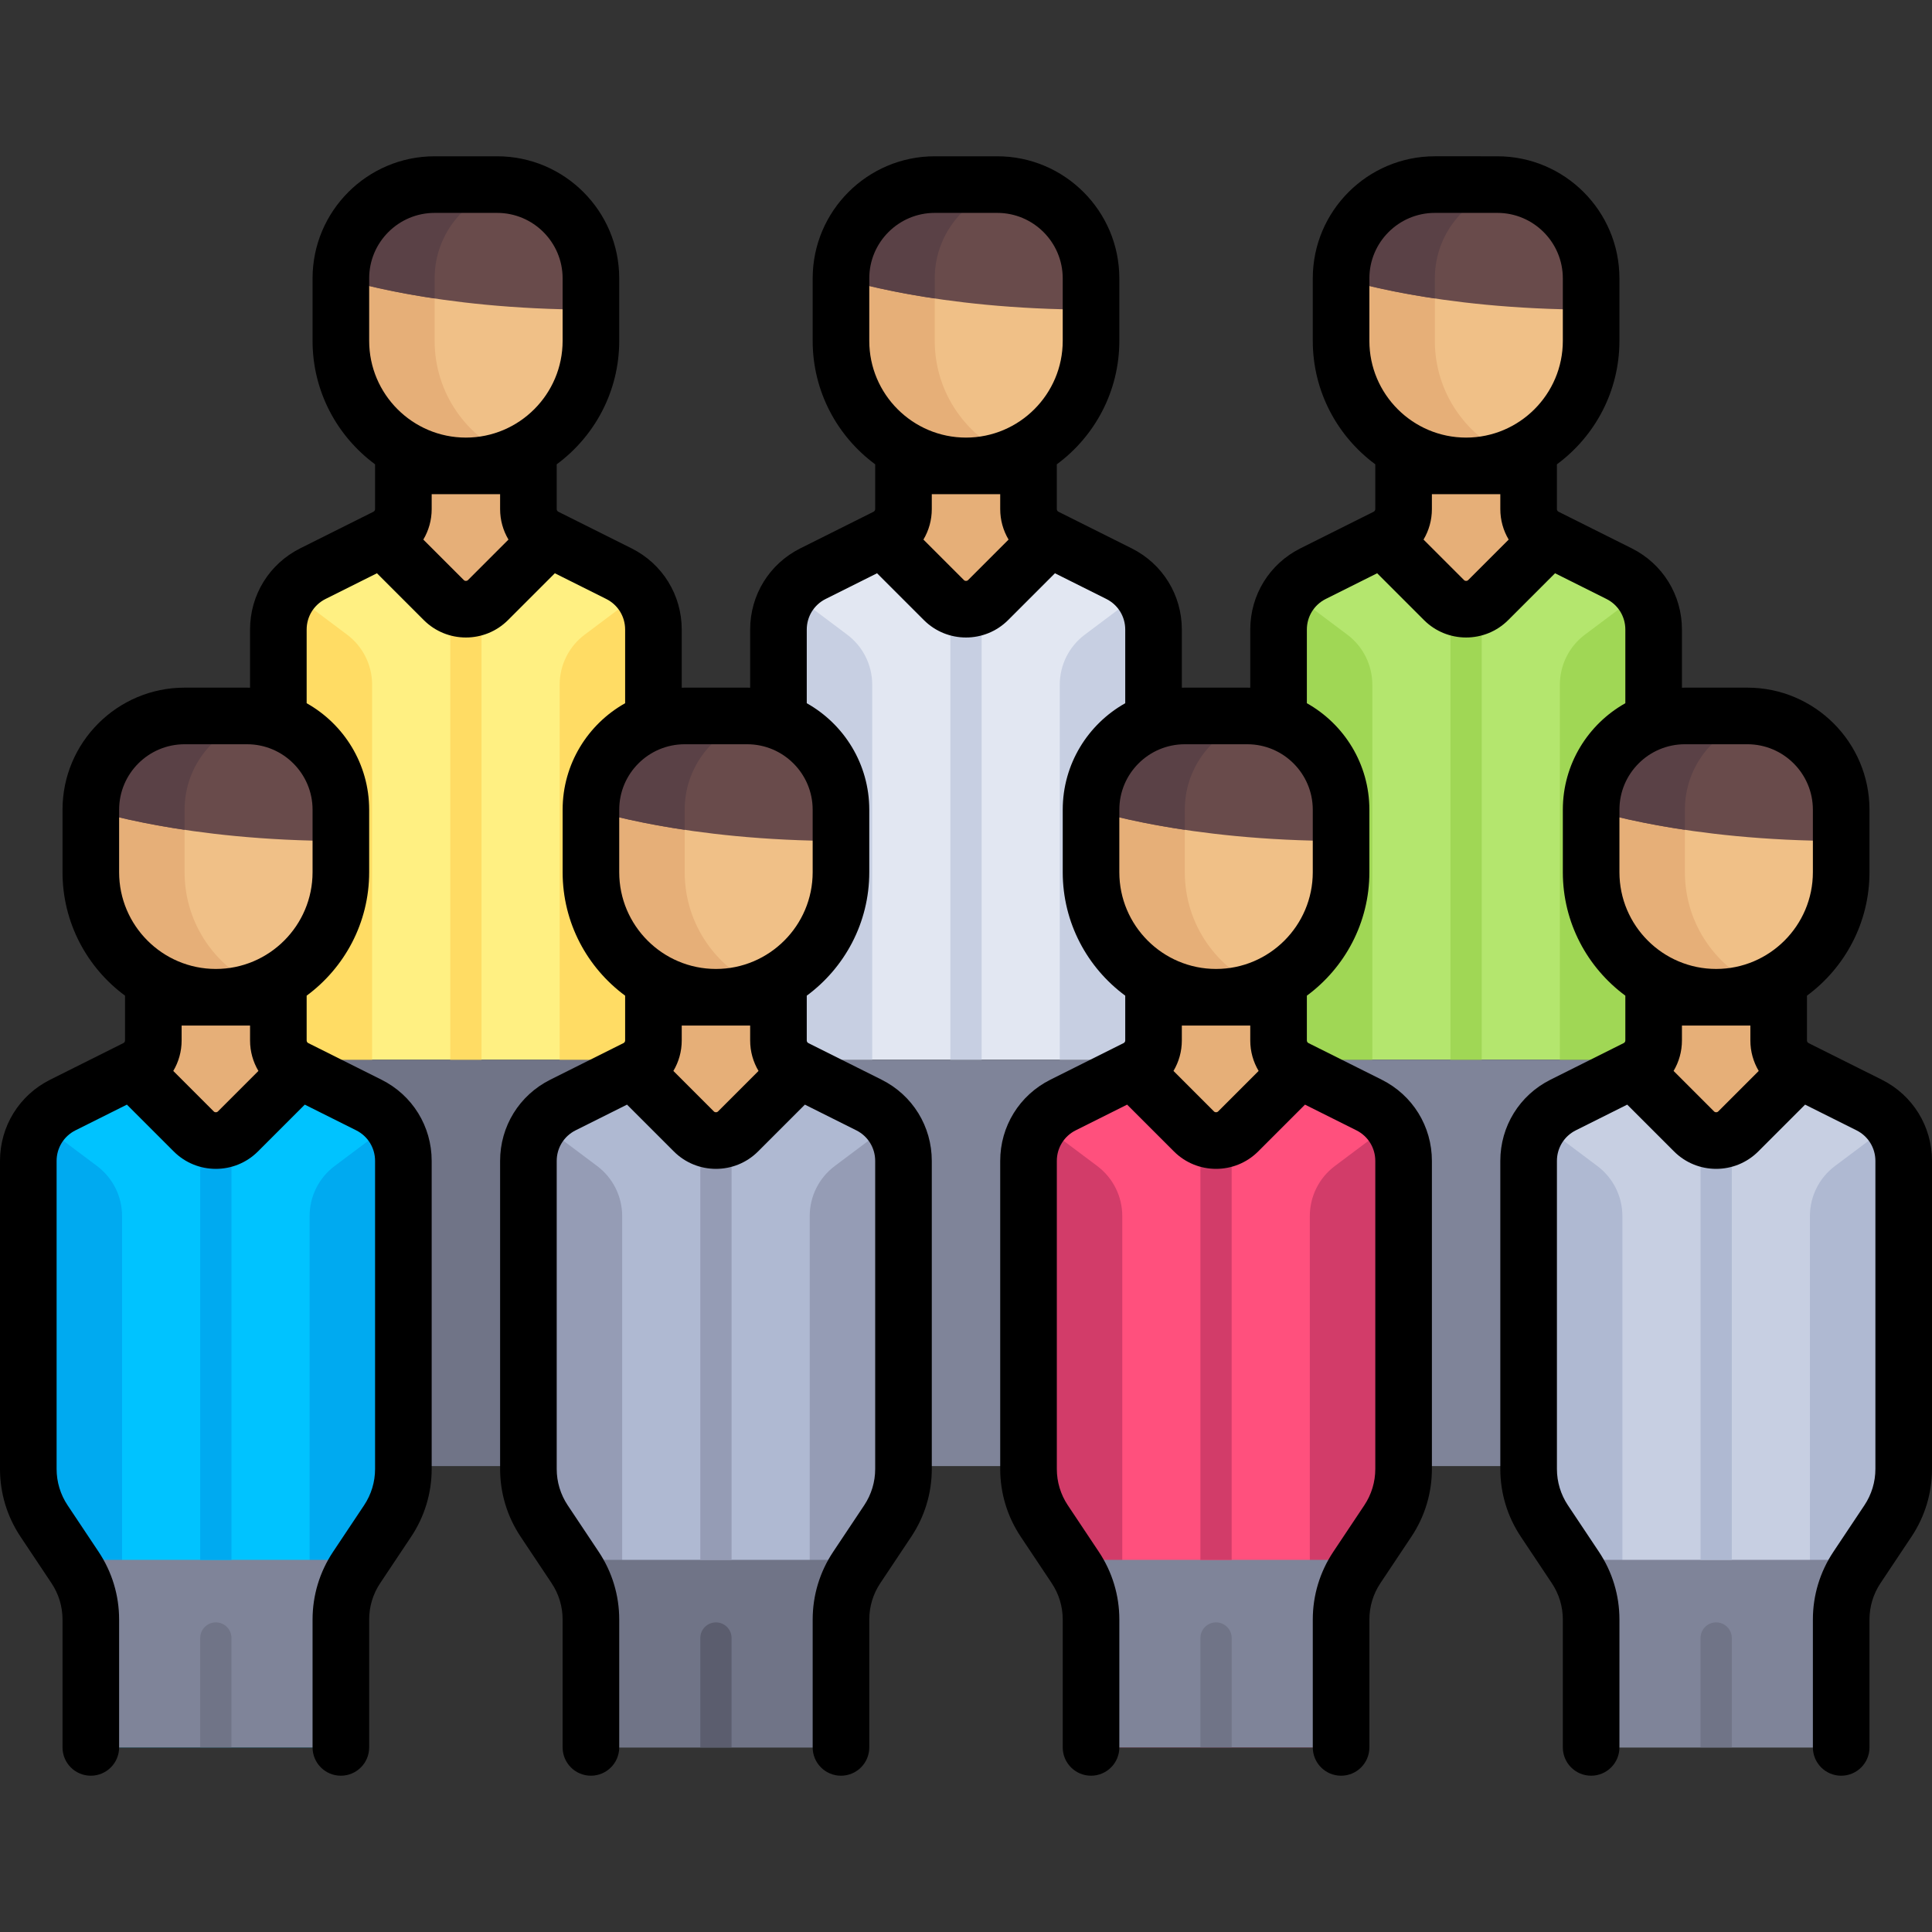 <?xml version="1.0" encoding="iso-8859-1"?>
<!-- Generator: Adobe Illustrator 19.0.0, SVG Export Plug-In . SVG Version: 6.00 Build 0)  -->
<svg version="1.1" id="Layer_1" xmlns="http://www.w3.org/2000/svg" xmlns:xlink="http://www.w3.org/1999/xlink" x="0px" y="0px"
	 viewBox="0 0 512.001 512.001" style="enable-background:new 0 0 512.001 512.001;" xml:space="preserve">
<rect x="0" y="0" width="512.001" height="512.001" fill="#333333" stroke="none"/>
<path style="fill:#B4E66E;" d="M438.233,280.85V166.838c0-6.275-3.545-12.011-9.158-14.817l-19.397-9.698
	c-2.806-1.403-4.578-4.271-4.578-7.409v-19.731h-33.133v19.731c0,3.138-1.773,6.006-4.578,7.409l-19.397,9.698
	c-5.613,2.806-9.158,8.543-9.158,14.817V280.85H438.233z"/>
<rect x="355.4" y="280.85" style="fill:#7F8499;" width="66.27" height="107.68"/>
<rect x="384.39" y="156.6" style="fill:#A0D755;" width="8.283" height="124.25"/>
<path style="fill:#E6AF78;" d="M388.533,156.6L388.533,156.6c-9.15,0-16.567-7.417-16.567-16.567v-24.85H405.1v24.85
	C405.1,149.183,397.683,156.6,388.533,156.6z"/>
<path style="fill:#F0C087;" d="M388.533,123.467L388.533,123.467c-18.299,0-33.133-14.834-33.133-33.133V73.767
	c0-13.724,11.126-24.85,24.85-24.85h16.567c13.724,0,24.85,11.126,24.85,24.85v16.567
	C421.667,108.632,406.832,123.467,388.533,123.467z"/>
<path style="fill:#E6AF78;" d="M380.25,90.333V73.767c0-12.306,8.966-22.452,20.708-24.432c-1.354-0.229-2.723-0.418-4.142-0.418
	H380.25c-13.724,0-24.85,11.126-24.85,24.85v16.567c0,18.299,14.834,33.133,33.133,33.133c4.401,0,8.583-0.899,12.425-2.457
	C388.826,116.089,380.25,104.231,380.25,90.333z"/>
<path style="fill:#694B4B;" d="M355.4,73.767c0,0,24.85,8.283,66.267,8.283v-8.283c0-13.724-11.126-24.85-24.85-24.85H380.25
	C366.526,48.917,355.4,60.042,355.4,73.767L355.4,73.767z"/>
<path style="fill:#5A4146;" d="M380.25,73.767c0-12.306,8.966-22.452,20.708-24.432c-1.354-0.229-2.723-0.418-4.142-0.418H380.25
	c-13.724,0-24.85,11.126-24.85,24.85c0,0,8.909,2.946,24.85,5.325V73.767z"/>
<g>
	<path style="fill:#A0D755;" d="M357.056,168.196l-14.859-11.144c-2.078,2.803-3.364,6.165-3.364,9.786V280.85h24.85v-99.4
		C363.683,176.236,361.228,171.325,357.056,168.196z"/>
	<path style="fill:#A0D755;" d="M420.01,168.196l14.859-11.144c2.078,2.803,3.364,6.165,3.364,9.786V280.85h-24.85v-99.4
		C413.383,176.236,415.838,171.325,420.01,168.196z"/>
</g>
<path style="fill:#FFF082;" d="M173.167,280.85V166.838c0-6.275-3.545-12.011-9.158-14.817l-19.397-9.698
	c-2.806-1.403-4.578-4.271-4.578-7.409v-19.731H106.9v19.731c0,3.138-1.773,6.006-4.578,7.409l-19.397,9.698
	c-5.613,2.806-9.158,8.543-9.158,14.817V280.85H173.167z"/>
<rect x="90.33" y="280.85" style="fill:#707487;" width="66.27" height="107.68"/>
<rect x="119.33" y="156.6" style="fill:#FFDC64;" width="8.283" height="124.25"/>
<path style="fill:#E6AF78;" d="M123.466,156.6L123.466,156.6c-9.15,0-16.567-7.417-16.567-16.567v-24.85h33.133v24.85
	C140.033,149.183,132.616,156.6,123.466,156.6z"/>
<path style="fill:#F0C087;" d="M123.467,123.467L123.467,123.467c-18.299,0-33.133-14.834-33.133-33.133V73.767
	c0-13.724,11.126-24.85,24.85-24.85h16.567c13.724,0,24.85,11.126,24.85,24.85v16.567
	C156.6,108.632,141.766,123.467,123.467,123.467z"/>
<path style="fill:#E6AF78;" d="M115.183,90.333V73.767c0-12.306,8.966-22.452,20.708-24.432c-1.354-0.229-2.723-0.418-4.142-0.418
	h-16.567c-13.724,0-24.85,11.126-24.85,24.85v16.567c0,18.299,14.834,33.133,33.133,33.133c4.401,0,8.583-0.899,12.425-2.457
	C123.759,116.089,115.183,104.231,115.183,90.333z"/>
<path style="fill:#694B4B;" d="M90.333,73.767c0,0,24.85,8.283,66.267,8.283v-8.283c0-13.724-11.126-24.85-24.85-24.85h-16.567
	C101.459,48.917,90.333,60.042,90.333,73.767L90.333,73.767z"/>
<path style="fill:#5A4146;" d="M115.183,73.767c0-12.306,8.966-22.452,20.708-24.432c-1.354-0.229-2.723-0.418-4.142-0.418h-16.567
	c-13.724,0-24.85,11.126-24.85,24.85c0,0,8.909,2.946,24.85,5.325v-5.325H115.183z"/>
<g>
	<path style="fill:#FFDC64;" d="M91.99,168.196l-14.859-11.144c-2.078,2.803-3.364,6.165-3.364,9.786V280.85h24.85v-99.4
		C98.617,176.236,96.162,171.325,91.99,168.196z"/>
	<path style="fill:#FFDC64;" d="M154.944,168.196l14.859-11.144c2.078,2.803,3.364,6.165,3.364,9.786V280.85h-24.85v-99.4
		C148.317,176.236,150.772,171.325,154.944,168.196z"/>
</g>
<path style="fill:#E2E7F2;" d="M305.7,280.85V166.838c0-6.275-3.545-12.011-9.158-14.817l-19.397-9.698
	c-2.806-1.403-4.578-4.271-4.578-7.409v-19.731h-33.133v19.731c0,3.138-1.773,6.006-4.578,7.409l-19.397,9.698
	c-5.613,2.806-9.158,8.543-9.158,14.817V280.85H305.7z"/>
<rect x="222.87" y="280.85" style="fill:#7F8499;" width="66.27" height="107.68"/>
<rect x="251.86" y="156.6" style="fill:#C7CFE2;" width="8.283" height="124.25"/>
<path style="fill:#E6AF78;" d="M256,156.6L256,156.6c-9.15,0-16.567-7.417-16.567-16.567v-24.85h33.133v24.85
	C272.566,149.183,265.149,156.6,256,156.6z"/>
<path style="fill:#F0C087;" d="M256,123.467L256,123.467c-18.299,0-33.133-14.834-33.133-33.133V73.767
	c0-13.724,11.126-24.85,24.85-24.85h16.567c13.724,0,24.85,11.126,24.85,24.85v16.567C289.133,108.632,274.299,123.467,256,123.467z
	"/>
<path style="fill:#E6AF78;" d="M247.717,90.333V73.767c0-12.306,8.966-22.452,20.708-24.432c-1.354-0.229-2.723-0.418-4.142-0.418
	h-16.567c-13.724,0-24.85,11.126-24.85,24.85v16.567c0,18.299,14.834,33.133,33.133,33.133c4.401,0,8.583-0.899,12.425-2.457
	C256.292,116.089,247.717,104.231,247.717,90.333z"/>
<path style="fill:#694B4B;" d="M222.867,73.767c0,0,24.85,8.283,66.267,8.283v-8.283c0-13.724-11.126-24.85-24.85-24.85h-16.567
	C233.992,48.917,222.867,60.042,222.867,73.767L222.867,73.767z"/>
<path style="fill:#5A4146;" d="M247.717,73.767c0-12.306,8.966-22.452,20.708-24.432c-1.354-0.229-2.723-0.418-4.142-0.418h-16.567
	c-13.724,0-24.85,11.126-24.85,24.85c0,0,8.909,2.946,24.85,5.325v-5.325H247.717z"/>
<g>
	<path style="fill:#C7CFE2;" d="M224.523,168.196l-14.859-11.144c-2.078,2.803-3.364,6.165-3.364,9.786V280.85h24.85v-99.4
		C231.15,176.236,228.695,171.325,224.523,168.196z"/>
	<path style="fill:#C7CFE2;" d="M287.477,168.196l14.859-11.144c2.078,2.803,3.364,6.165,3.364,9.786V280.85h-24.85v-99.4
		C280.85,176.236,283.305,171.325,287.477,168.196z"/>
</g>
<path style="fill:#00C3FF;" d="M97.742,292.838l-19.397-9.698c-2.806-1.403-4.578-4.271-4.578-7.409V256H40.633v19.731
	c0,3.138-1.773,6.006-4.578,7.409l-19.397,9.698c-5.613,2.806-9.158,8.543-9.158,14.817v81.638c0,4.906,1.452,9.702,4.174,13.784
	l8.219,12.329c2.722,4.082,4.174,8.878,4.174,13.784v33.893h66.267V429.19c0-4.906,1.452-9.702,4.174-13.784l8.219-12.329
	c2.722-4.082,4.174-8.878,4.174-13.784v-81.638C106.9,301.38,103.355,295.644,97.742,292.838z"/>
<g>
	<path style="fill:#00AAF0;" d="M19.893,415.406c2.722,4.082,4.174,8.878,4.174,13.784v0.759h8.283V322.267
		c0-5.214-2.455-10.125-6.627-13.254l-14.859-11.144c-2.078,2.803-3.364,6.165-3.364,9.786v81.638c0,4.906,1.452,9.702,4.174,13.784
		L19.893,415.406z"/>
	<path style="fill:#00AAF0;" d="M94.507,415.406c-2.722,4.082-4.174,8.878-4.174,13.784v0.759H82.05V322.267
		c0-5.214,2.455-10.125,6.627-13.254l14.859-11.144c2.078,2.803,3.364,6.165,3.364,9.786v81.638c0,4.906-1.452,9.702-4.174,13.784
		L94.507,415.406z"/>
</g>
<rect x="24.07" y="413.38" style="fill:#7F8499;" width="66.27" height="49.7"/>
<path style="fill:#707487;" d="M57.2,429.95c-2.288,0-4.142,1.854-4.142,4.142v28.992h8.283v-28.992
	C61.342,431.804,59.487,429.95,57.2,429.95z"/>
<rect x="53.06" y="297.42" style="fill:#00AAF0;" width="8.283" height="115.97"/>
<path style="fill:#E6AF78;" d="M57.2,297.417L57.2,297.417c-9.15,0-16.567-7.417-16.567-16.567V256h33.133v24.85
	C73.766,290,66.349,297.417,57.2,297.417z"/>
<path style="fill:#F0C087;" d="M57.2,264.283L57.2,264.283c-18.299,0-33.133-14.834-33.133-33.133v-16.567
	c0-13.724,11.126-24.85,24.85-24.85h16.567c13.724,0,24.85,11.126,24.85,24.85v16.567C90.333,249.449,75.499,264.283,57.2,264.283z"
	/>
<path style="fill:#E6AF78;" d="M48.917,231.15v-16.567c0-12.306,8.966-22.452,20.708-24.432c-1.354-0.229-2.723-0.418-4.142-0.418
	H48.917c-13.724,0-24.85,11.126-24.85,24.85v16.567c0,18.299,14.834,33.133,33.133,33.133c4.401,0,8.583-0.899,12.425-2.457
	C57.492,256.906,48.917,245.048,48.917,231.15z"/>
<path style="fill:#694B4B;" d="M24.067,214.583c0,0,24.85,8.283,66.267,8.283v-8.283c0-13.724-11.126-24.85-24.85-24.85H48.917
	C35.192,189.733,24.067,200.859,24.067,214.583L24.067,214.583z"/>
<path style="fill:#5A4146;" d="M48.917,214.583c0-12.306,8.966-22.452,20.708-24.432c-1.354-0.229-2.723-0.418-4.142-0.418H48.917
	c-13.724,0-24.85,11.126-24.85,24.85c0,0,8.909,2.946,24.85,5.325V214.583z"/>
<path style="fill:#AFB9D2;" d="M230.275,292.838l-19.397-9.698c-2.806-1.403-4.578-4.271-4.578-7.409V256h-33.133v19.731
	c0,3.138-1.773,6.006-4.578,7.409l-19.397,9.698c-5.613,2.806-9.158,8.543-9.158,14.817v81.638c0,4.906,1.452,9.702,4.174,13.784
	l8.219,12.329c2.722,4.082,4.174,8.878,4.174,13.784v33.893h66.267V429.19c0-4.906,1.452-9.702,4.174-13.784l8.219-12.329
	c2.722-4.082,4.174-8.878,4.174-13.784v-81.638C239.433,301.38,235.888,295.644,230.275,292.838z"/>
<g>
	<path style="fill:#959CB5;" d="M152.426,415.406c2.722,4.082,4.174,8.878,4.174,13.784v0.759h8.283V322.267
		c0-5.214-2.455-10.125-6.627-13.254l-14.859-11.144c-2.078,2.803-3.364,6.165-3.364,9.786v81.638c0,4.906,1.452,9.702,4.174,13.784
		L152.426,415.406z"/>
	<path style="fill:#959CB5;" d="M227.041,415.406c-2.722,4.082-4.174,8.878-4.174,13.784v0.759h-8.283V322.267
		c0-5.214,2.455-10.125,6.627-13.254l14.859-11.144c2.078,2.803,3.364,6.165,3.364,9.786v81.638c0,4.906-1.452,9.702-4.174,13.784
		L227.041,415.406z"/>
</g>
<rect x="156.6" y="413.38" style="fill:#707487;" width="66.27" height="49.7"/>
<path style="fill:#5B5D6E;" d="M189.733,429.95c-2.288,0-4.142,1.854-4.142,4.142v28.992h8.283v-28.992
	C193.875,431.804,192.021,429.95,189.733,429.95z"/>
<rect x="185.59" y="297.42" style="fill:#959CB5;" width="8.283" height="115.97"/>
<path style="fill:#E6AF78;" d="M189.733,297.417L189.733,297.417c-9.15,0-16.567-7.417-16.567-16.567V256H206.3v24.85
	C206.3,290,198.883,297.417,189.733,297.417z"/>
<path style="fill:#F0C087;" d="M189.733,264.283L189.733,264.283c-18.299,0-33.133-14.834-33.133-33.133v-16.567
	c0-13.724,11.126-24.85,24.85-24.85h16.567c13.724,0,24.85,11.126,24.85,24.85v16.567
	C222.867,249.449,208.032,264.283,189.733,264.283z"/>
<path style="fill:#E6AF78;" d="M181.45,231.15v-16.567c0-12.306,8.966-22.452,20.708-24.432c-1.354-0.229-2.723-0.418-4.142-0.418
	H181.45c-13.724,0-24.85,11.126-24.85,24.85v16.567c0,18.299,14.834,33.133,33.133,33.133c4.401,0,8.583-0.899,12.425-2.457
	C190.026,256.906,181.45,245.048,181.45,231.15z"/>
<path style="fill:#694B4B;" d="M156.6,214.583c0,0,24.85,8.283,66.267,8.283v-8.283c0-13.724-11.126-24.85-24.85-24.85H181.45
	C167.726,189.733,156.6,200.859,156.6,214.583L156.6,214.583z"/>
<path style="fill:#5A4146;" d="M181.45,214.583c0-12.306,8.966-22.452,20.708-24.432c-1.354-0.229-2.723-0.418-4.142-0.418H181.45
	c-13.724,0-24.85,11.126-24.85,24.85c0,0,8.909,2.946,24.85,5.325V214.583z"/>
<path style="fill:#FF507D;" d="M362.809,292.838l-19.397-9.698c-2.806-1.403-4.578-4.271-4.578-7.409V256H305.7v19.731
	c0,3.138-1.773,6.006-4.578,7.409l-19.397,9.698c-5.613,2.806-9.158,8.543-9.158,14.817v81.638c0,4.906,1.452,9.702,4.174,13.784
	l8.219,12.329c2.722,4.082,4.174,8.878,4.174,13.784v33.893H355.4V429.19c0-4.906,1.452-9.702,4.174-13.784l8.219-12.329
	c2.722-4.082,4.174-8.878,4.174-13.784v-81.638C371.967,301.38,368.422,295.644,362.809,292.838z"/>
<g>
	<path style="fill:#D23C69;" d="M284.959,415.406c2.722,4.082,4.174,8.878,4.174,13.784v0.759h8.283V322.267
		c0-5.214-2.455-10.125-6.627-13.254l-14.859-11.144c-2.078,2.803-3.364,6.165-3.364,9.786v81.638c0,4.906,1.452,9.702,4.174,13.784
		L284.959,415.406z"/>
	<path style="fill:#D23C69;" d="M359.574,415.406c-2.722,4.082-4.174,8.878-4.174,13.784v0.759h-8.283V322.267
		c0-5.214,2.455-10.125,6.627-13.254l14.859-11.144c2.078,2.803,3.364,6.165,3.364,9.786v81.638c0,4.906-1.452,9.702-4.174,13.784
		L359.574,415.406z"/>
</g>
<rect x="289.13" y="413.38" style="fill:#7F8499;" width="66.27" height="49.7"/>
<path style="fill:#707487;" d="M322.267,429.95c-2.288,0-4.142,1.854-4.142,4.142v28.992h8.283v-28.992
	C326.408,431.804,324.554,429.95,322.267,429.95z"/>
<rect x="318.12" y="297.42" style="fill:#D23C69;" width="8.283" height="115.97"/>
<path style="fill:#E6AF78;" d="M322.266,297.417L322.266,297.417c-9.15,0-16.567-7.417-16.567-16.567V256h33.133v24.85
	C338.833,290,331.416,297.417,322.266,297.417z"/>
<path style="fill:#F0C087;" d="M322.267,264.283L322.267,264.283c-18.299,0-33.133-14.834-33.133-33.133v-16.567
	c0-13.724,11.126-24.85,24.85-24.85h16.567c13.724,0,24.85,11.126,24.85,24.85v16.567
	C355.4,249.449,340.566,264.283,322.267,264.283z"/>
<path style="fill:#E6AF78;" d="M313.983,231.15v-16.567c0-12.306,8.966-22.452,20.708-24.432c-1.354-0.229-2.723-0.418-4.142-0.418
	h-16.567c-13.724,0-24.85,11.126-24.85,24.85v16.567c0,18.299,14.834,33.133,33.133,33.133c4.401,0,8.583-0.899,12.425-2.457
	C322.559,256.906,313.983,245.048,313.983,231.15z"/>
<path style="fill:#694B4B;" d="M289.133,214.583c0,0,24.85,8.283,66.267,8.283v-8.283c0-13.724-11.126-24.85-24.85-24.85h-16.567
	C300.259,189.733,289.133,200.859,289.133,214.583L289.133,214.583z"/>
<path style="fill:#5A4146;" d="M313.983,214.583c0-12.306,8.966-22.452,20.708-24.432c-1.354-0.229-2.723-0.418-4.142-0.418h-16.567
	c-13.724,0-24.85,11.126-24.85,24.85c0,0,8.909,2.946,24.85,5.325L313.983,214.583L313.983,214.583z"/>
<path style="fill:#C7CFE2;" d="M495.342,292.838l-19.397-9.698c-2.806-1.403-4.578-4.271-4.578-7.409V256h-33.133v19.731
	c0,3.138-1.773,6.006-4.578,7.409l-19.397,9.698c-5.613,2.806-9.158,8.543-9.158,14.817v81.638c0,4.906,1.452,9.702,4.174,13.784
	l8.219,12.329c2.722,4.082,4.174,8.878,4.174,13.784v33.893h66.267V429.19c0-4.906,1.452-9.702,4.174-13.784l8.219-12.329
	c2.722-4.082,4.174-8.878,4.174-13.784v-81.638C504.5,301.38,500.955,295.644,495.342,292.838z"/>
<g>
	<path style="fill:#AFB9D2;" d="M417.493,415.406c2.722,4.082,4.174,8.878,4.174,13.784v0.759h8.283V322.267
		c0-5.214-2.455-10.125-6.627-13.254l-14.859-11.144c-2.078,2.803-3.364,6.165-3.364,9.786v81.638c0,4.906,1.452,9.702,4.174,13.784
		L417.493,415.406z"/>
	<path style="fill:#AFB9D2;" d="M492.107,415.406c-2.722,4.082-4.174,8.878-4.174,13.784v0.759h-8.283V322.267
		c0-5.214,2.455-10.125,6.627-13.254l14.859-11.144c2.078,2.803,3.364,6.165,3.364,9.786v81.638c0,4.906-1.452,9.702-4.174,13.784
		L492.107,415.406z"/>
</g>
<rect x="421.67" y="413.38" style="fill:#7F8499;" width="66.27" height="49.7"/>
<path style="fill:#707487;" d="M454.8,429.95c-2.288,0-4.142,1.854-4.142,4.142v28.992h8.283v-28.992
	C458.942,431.804,457.087,429.95,454.8,429.95z"/>
<rect x="450.66" y="297.42" style="fill:#AFB9D2;" width="8.283" height="115.97"/>
<path style="fill:#E6AF78;" d="M454.8,297.417L454.8,297.417c-9.15,0-16.567-7.417-16.567-16.567V256h33.133v24.85
	C471.366,290,463.949,297.417,454.8,297.417z"/>
<path style="fill:#F0C087;" d="M454.8,264.283L454.8,264.283c-18.299,0-33.133-14.834-33.133-33.133v-16.567
	c0-13.724,11.126-24.85,24.85-24.85h16.567c13.724,0,24.85,11.126,24.85,24.85v16.567
	C487.933,249.449,473.099,264.283,454.8,264.283z"/>
<path style="fill:#E6AF78;" d="M446.517,231.15v-16.567c0-12.306,8.966-22.452,20.708-24.432c-1.354-0.229-2.723-0.418-4.142-0.418
	h-16.567c-13.724,0-24.85,11.126-24.85,24.85v16.567c0,18.299,14.834,33.133,33.133,33.133c4.401,0,8.583-0.899,12.425-2.457
	C455.092,256.906,446.517,245.048,446.517,231.15z"/>
<path style="fill:#694B4B;" d="M421.667,214.583c0,0,24.85,8.283,66.267,8.283v-8.283c0-13.724-11.126-24.85-24.85-24.85h-16.567
	C432.792,189.733,421.667,200.859,421.667,214.583L421.667,214.583z"/>
<path style="fill:#5A4146;" d="M446.517,214.583c0-12.306,8.966-22.452,20.708-24.432c-1.354-0.229-2.723-0.418-4.142-0.418h-16.567
	c-13.724,0-24.85,11.126-24.85,24.85c0,0,8.909,2.946,24.85,5.325L446.517,214.583L446.517,214.583z"/>
<path d="M498.696,286.13l-19.396-9.698c-0.269-0.134-0.435-0.403-0.435-0.702v-11.867c10.04-7.405,16.567-19.31,16.567-32.714
	v-16.566c0-17.838-14.513-32.35-32.351-32.35h-16.566c-0.263,0-0.522,0.014-0.783,0.02v-15.414c0-9.175-5.098-17.424-13.304-21.526
	l-19.396-9.698c-0.269-0.134-0.435-0.403-0.435-0.701v-11.867c10.04-7.405,16.567-19.31,16.567-32.714V73.767
	c0-17.838-14.513-32.35-32.351-32.35H380.25c-17.838,0-32.35,14.512-32.35,32.35v16.567c0,13.404,6.527,25.308,16.566,32.714v11.867
	c0,0.298-0.166,0.567-0.434,0.701l-19.396,9.698c-8.206,4.103-13.304,12.351-13.304,21.526v15.414
	c-0.261-0.006-0.521-0.02-0.783-0.02h-16.566c-0.263,0-0.522,0.014-0.783,0.02V166.84c0-9.175-5.098-17.423-13.304-21.526
	l-19.396-9.698c-0.268-0.134-0.434-0.402-0.434-0.701v-11.867c10.04-7.405,16.567-19.31,16.567-32.714V73.767
	c0-17.838-14.513-32.35-32.351-32.35h-16.566c-17.838,0-32.35,14.512-32.35,32.35v16.567c0,13.404,6.527,25.308,16.566,32.714
	v11.867c0,0.299-0.166,0.567-0.433,0.701l-19.396,9.698c-8.206,4.103-13.304,12.352-13.304,21.526v15.414
	c-0.261-0.006-0.521-0.02-0.783-0.02H181.45c-0.263,0-0.522,0.014-0.784,0.02V166.84c0-9.175-5.098-17.423-13.304-21.526
	l-19.396-9.698c-0.268-0.134-0.434-0.402-0.434-0.701v-11.867c10.039-7.405,16.567-19.31,16.567-32.714V73.767
	c0-17.838-14.512-32.35-32.35-32.35h-16.567c-17.837,0-32.35,14.512-32.35,32.35v16.567c0,13.404,6.527,25.308,16.566,32.714v11.867
	c0,0.299-0.166,0.567-0.433,0.701l-19.397,9.698c-8.206,4.103-13.304,12.351-13.304,21.526v15.414
	c-0.261-0.006-0.521-0.02-0.783-0.02H48.917c-17.837,0-32.35,14.512-32.35,32.35v16.566c0,13.404,6.527,25.308,16.566,32.714v11.867
	c0,0.299-0.166,0.567-0.433,0.701l-19.396,9.698C5.098,290.233,0,298.481,0,307.655v81.637c0,6.408,1.878,12.613,5.433,17.945
	l8.219,12.329c1.907,2.86,2.915,6.188,2.915,9.624v33.893c0,4.142,3.358,7.5,7.5,7.5s7.5-3.358,7.5-7.5V429.19
	c0-6.407-1.879-12.612-5.434-17.944l-8.219-12.329c-1.906-2.859-2.914-6.188-2.914-9.625v-81.637c0-3.456,1.92-6.563,5.012-8.109
	l13.618-6.809l12.409,12.409c3.077,3.078,7.118,4.616,11.161,4.616c4.041,0,8.083-1.539,11.16-4.616l12.41-12.409l13.618,6.809
	c3.091,1.546,5.012,4.653,5.012,8.109v81.637c0,3.437-1.008,6.765-2.914,9.625l-8.22,12.329c-3.554,5.332-5.433,11.537-5.433,17.944
	v33.893c0,4.142,3.358,7.5,7.5,7.5s7.5-3.358,7.5-7.5V429.19c0-3.437,1.008-6.765,2.914-9.624l8.22-12.329
	c3.554-5.332,5.433-11.537,5.433-17.945v-81.637c0-9.174-5.098-17.422-13.304-21.525L81.7,276.432
	c-0.268-0.134-0.434-0.402-0.434-0.701v-11.867c10.039-7.405,16.567-19.31,16.567-32.714v-16.566
	c0-12.109-6.691-22.679-16.567-28.224v-19.521c0-3.457,1.92-6.564,5.012-8.11l13.619-6.809l12.41,12.41
	c3.077,3.076,7.118,4.615,11.16,4.615c4.042,0,8.083-1.539,11.161-4.615l12.41-12.41l13.618,6.809
	c3.091,1.545,5.012,4.653,5.012,8.109v19.521c-9.875,5.545-16.566,16.115-16.566,28.223v16.566c0,13.404,6.527,25.308,16.566,32.714
	v11.867c0,0.299-0.166,0.567-0.433,0.701l-19.397,9.698c-8.206,4.103-13.304,12.351-13.304,21.525v81.637
	c0,6.408,1.879,12.614,5.434,17.945l8.219,12.33c1.906,2.859,2.914,6.187,2.914,9.624v33.893c0,4.142,3.358,7.5,7.5,7.5
	s7.5-3.358,7.5-7.5V429.19c0-6.408-1.879-12.613-5.434-17.944l-8.219-12.33c-1.906-2.859-2.914-6.187-2.914-9.624v-81.637
	c0-3.456,1.92-6.563,5.012-8.109l13.619-6.809l12.409,12.409c3.077,3.078,7.118,4.616,11.161,4.616c4.041,0,8.083-1.539,11.16-4.616
	l12.41-12.409l13.618,6.81c3.091,1.545,5.012,4.652,5.012,8.109v81.637c0,3.437-1.008,6.765-2.914,9.625l-8.22,12.329
	c-3.554,5.332-5.433,11.537-5.433,17.944v33.893c0,4.142,3.358,7.5,7.5,7.5s7.5-3.358,7.5-7.5V429.19
	c0-3.437,1.008-6.765,2.914-9.624l8.22-12.329c3.554-5.332,5.433-11.537,5.433-17.945v-81.637c0-9.175-5.098-17.423-13.304-21.525
	l-19.396-9.698c-0.268-0.134-0.434-0.402-0.434-0.701v-11.867c10.039-7.405,16.567-19.31,16.567-32.714v-16.566
	c0-12.109-6.691-22.679-16.567-28.224v-19.521c0-3.457,1.92-6.564,5.012-8.11l13.618-6.809l12.41,12.41
	c3.077,3.076,7.118,4.614,11.16,4.614c4.042,0,8.083-1.538,11.162-4.615l12.409-12.409l13.618,6.809
	c3.092,1.546,5.013,4.653,5.013,8.11v19.521c-9.875,5.545-16.566,16.115-16.566,28.223v16.566c0,13.404,6.527,25.308,16.566,32.714
	v11.867c0,0.299-0.166,0.567-0.434,0.701l-19.396,9.698c-8.206,4.103-13.304,12.351-13.304,21.525v81.637
	c0,6.408,1.879,12.614,5.434,17.945l8.219,12.329c1.907,2.861,2.915,6.189,2.915,9.625v33.893c0,4.142,3.357,7.5,7.5,7.5
	s7.5-3.358,7.5-7.5V429.19c0-6.406-1.879-12.611-5.434-17.944l-8.22-12.33c-1.906-2.859-2.914-6.187-2.914-9.624v-81.637
	c0-3.456,1.921-6.563,5.013-8.109l13.618-6.809l12.409,12.409c3.077,3.077,7.118,4.615,11.16,4.615s8.084-1.539,11.16-4.615
	l12.409-12.409l13.618,6.809c3.092,1.546,5.013,4.653,5.013,8.109v81.637c0,3.437-1.008,6.765-2.914,9.625l-8.221,12.33
	c-3.554,5.332-5.432,11.537-5.432,17.944v33.893c0,4.142,3.357,7.5,7.5,7.5s7.5-3.358,7.5-7.5V429.19
	c0-3.437,1.008-6.765,2.913-9.624l8.22-12.329c3.555-5.332,5.434-11.537,5.434-17.945v-81.637c0-9.174-5.098-17.422-13.304-21.525
	l-19.396-9.698c-0.269-0.134-0.435-0.403-0.435-0.702v-11.867c10.04-7.405,16.567-19.31,16.567-32.714v-16.566
	c0-12.109-6.692-22.679-16.567-28.224v-19.521c0-3.457,1.921-6.564,5.013-8.11l13.618-6.809l12.41,12.41
	c3.077,3.076,7.118,4.614,11.16,4.614c4.041,0,8.084-1.539,11.161-4.615l12.409-12.409l13.618,6.809
	c3.091,1.545,5.012,4.653,5.012,8.109v19.521c-9.875,5.545-16.566,16.115-16.566,28.223v16.566c0,13.404,6.527,25.308,16.566,32.714
	v11.867c0,0.299-0.166,0.567-0.434,0.701l-19.396,9.698c-8.206,4.103-13.304,12.351-13.304,21.525v81.637
	c0,6.408,1.879,12.614,5.434,17.945l8.22,12.33c1.906,2.859,2.914,6.187,2.914,9.624v33.893c0,4.142,3.357,7.5,7.5,7.5
	s7.5-3.358,7.5-7.5V429.19c0-6.408-1.879-12.613-5.434-17.944l-8.22-12.33c-1.906-2.859-2.914-6.187-2.914-9.624v-81.637
	c0-3.456,1.921-6.563,5.013-8.109l13.618-6.809l12.409,12.409c3.077,3.077,7.118,4.615,11.16,4.615s8.084-1.539,11.16-4.615
	l12.409-12.409l13.619,6.809c3.091,1.545,5.012,4.652,5.012,8.109v81.637c0,3.437-1.008,6.765-2.914,9.625l-8.221,12.33
	c-3.554,5.332-5.432,11.537-5.432,17.944v33.893c0,4.142,3.357,7.5,7.5,7.5s7.5-3.358,7.5-7.5V429.19
	c0-3.437,1.008-6.765,2.913-9.624l8.22-12.329c3.555-5.332,5.434-11.537,5.434-17.945v-81.637
	C512,298.48,506.902,290.232,498.696,286.13z M66.267,271.783v3.947c0,2.918,0.792,5.689,2.216,8.081L57.754,294.54
	c-0.305,0.306-0.801,0.306-1.108,0l-10.728-10.728c1.424-2.391,2.216-5.163,2.216-8.081v-3.947h18.133V271.783z M82.833,231.15
	c0,14.134-11.499,25.633-25.633,25.633s-25.633-11.499-25.633-25.633v-16.566c0-9.567,7.783-17.35,17.35-17.35h16.567
	c9.567,0,17.35,7.783,17.35,17.35L82.833,231.15L82.833,231.15z M97.833,73.767c0-9.567,7.783-17.35,17.35-17.35h16.567
	c9.567,0,17.35,7.783,17.35,17.35v16.567c0,14.134-11.499,25.633-25.633,25.633s-25.633-11.499-25.633-25.633V73.767H97.833z
	 M124.021,153.723c-0.306,0.306-0.803,0.305-1.108,0l-10.728-10.729c1.424-2.391,2.216-5.163,2.216-8.081v-3.947h18.133v3.947
	c0,2.918,0.792,5.689,2.216,8.08L124.021,153.723z M198.8,271.783v3.947c0,2.918,0.792,5.689,2.216,8.081l-10.729,10.728
	c-0.305,0.306-0.801,0.306-1.108,0l-10.728-10.728c1.424-2.391,2.216-5.163,2.216-8.081v-3.947H198.8z M215.367,231.15
	c0,14.134-11.499,25.633-25.633,25.633S164.1,245.284,164.1,231.15v-16.566c0-9.567,7.783-17.35,17.35-17.35h16.566
	c9.567,0,17.35,7.783,17.35,17.35L215.367,231.15L215.367,231.15z M230.367,73.767c0-9.567,7.783-17.35,17.35-17.35h16.566
	c9.567,0,17.351,7.783,17.351,17.35v16.567c0,14.134-11.499,25.633-25.634,25.633c-14.134,0-25.633-11.499-25.633-25.633
	L230.367,73.767L230.367,73.767z M256.555,153.722c-0.306,0.306-0.804,0.306-1.109,0.001l-10.728-10.729
	c1.424-2.391,2.216-5.163,2.216-8.081v-3.947h18.133v3.947c0,2.918,0.792,5.689,2.215,8.08L256.555,153.722z M331.333,271.783v3.947
	c0,2.918,0.792,5.69,2.216,8.081l-10.728,10.727c-0.308,0.306-0.805,0.305-1.108,0l-10.728-10.729
	c1.423-2.391,2.215-5.163,2.215-8.081v-3.947h18.133V271.783z M347.9,231.15c0,14.134-11.499,25.633-25.634,25.633
	c-14.134,0-25.633-11.499-25.633-25.633v-16.566c0-9.567,7.783-17.35,17.35-17.35h16.566c9.567,0,17.351,7.783,17.351,17.35
	L347.9,231.15L347.9,231.15z M362.9,73.767c0-9.567,7.783-17.35,17.35-17.35h16.566c9.567,0,17.351,7.783,17.351,17.35v16.567
	c0,14.134-11.499,25.633-25.634,25.633c-14.134,0-25.633-11.499-25.633-25.633L362.9,73.767L362.9,73.767z M389.088,153.722
	c-0.308,0.307-0.805,0.305-1.108,0.001l-10.728-10.729c1.423-2.391,2.215-5.163,2.215-8.08v-3.947H397.6v3.947
	c0,2.917,0.792,5.689,2.216,8.08L389.088,153.722z M429.167,214.583c0-9.567,7.783-17.35,17.35-17.35h16.566
	c9.567,0,17.351,7.783,17.351,17.35v16.566c0,14.134-11.499,25.633-25.634,25.633c-14.134,0-25.633-11.499-25.633-25.633
	L429.167,214.583L429.167,214.583z M455.354,294.539c-0.308,0.306-0.805,0.305-1.108,0l-10.728-10.729
	c1.423-2.391,2.215-5.163,2.215-8.081v-3.947h18.133v3.947c0,2.918,0.792,5.69,2.216,8.081L455.354,294.539z"/>
<g>
</g>
<g>
</g>
<g>
</g>
<g>
</g>
<g>
</g>
<g>
</g>
<g>
</g>
<g>
</g>
<g>
</g>
<g>
</g>
<g>
</g>
<g>
</g>
<g>
</g>
<g>
</g>
<g>
</g>
</svg>
